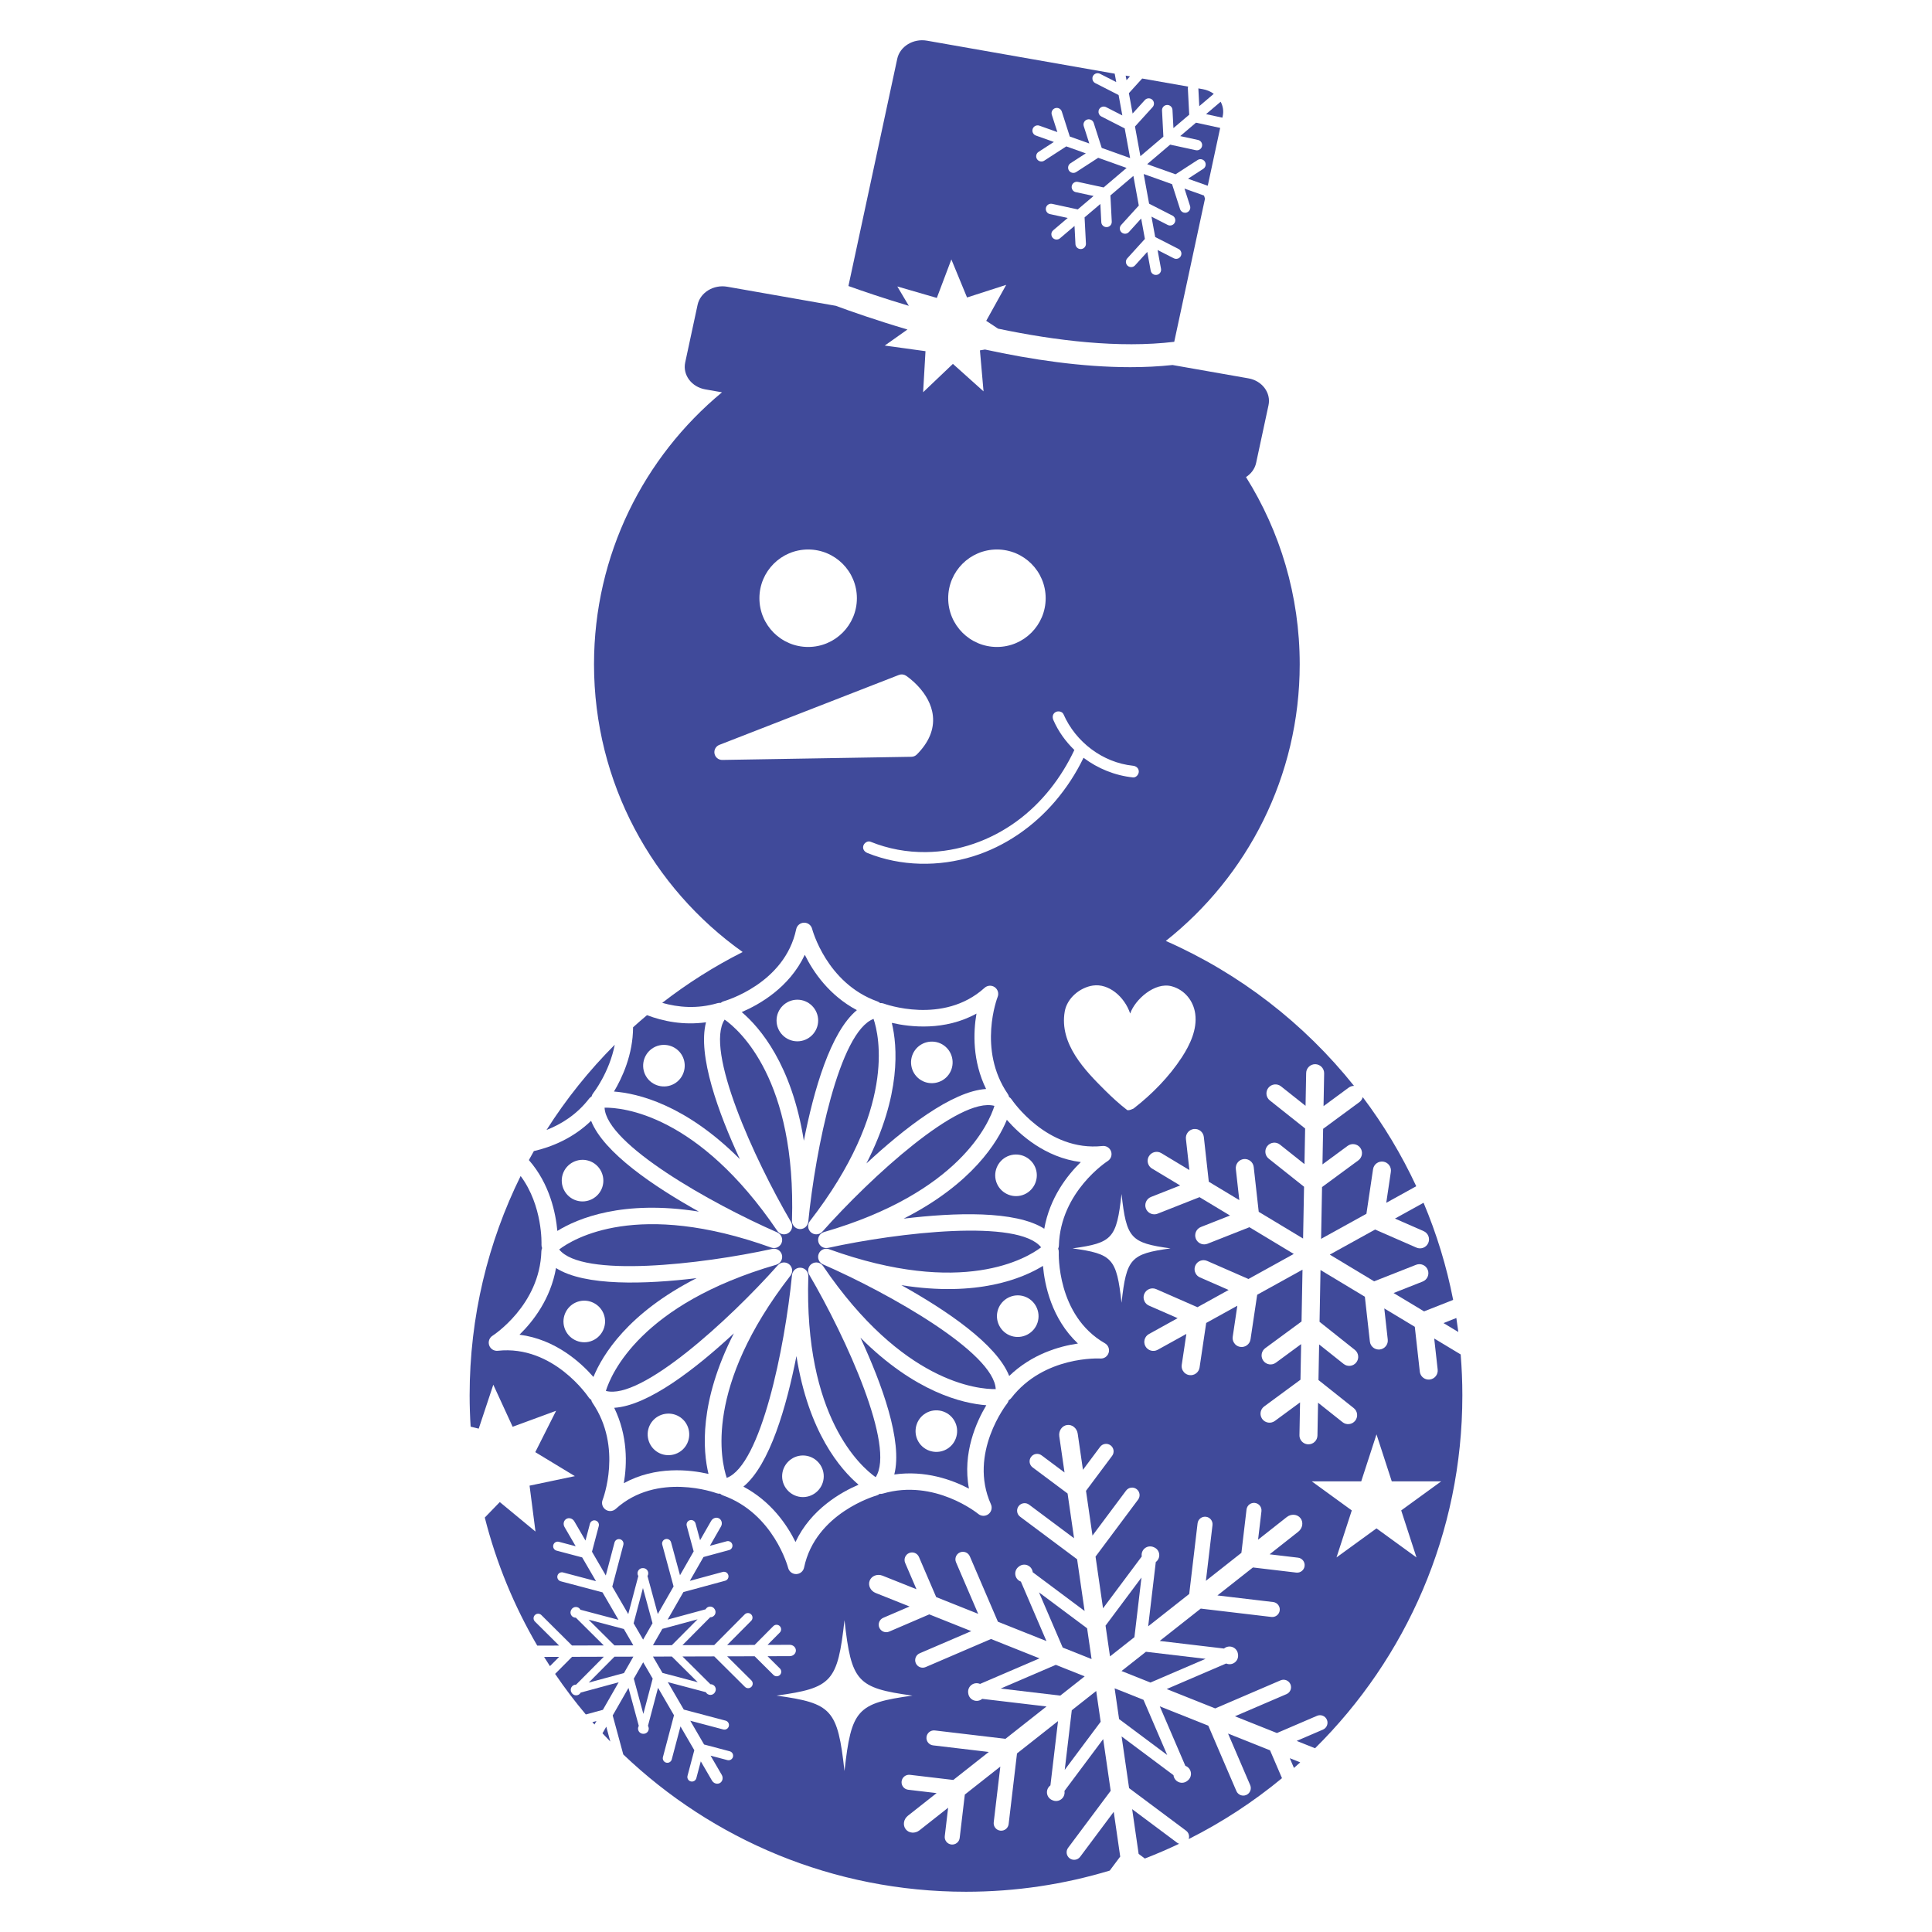 <?xml version="1.0" encoding="utf-8"?>
<!-- Generator: Adobe Illustrator 25.0.1, SVG Export Plug-In . SVG Version: 6.00 Build 0)  -->
<svg version="1.1" id="Layer_1" xmlns="http://www.w3.org/2000/svg" xmlns:xlink="http://www.w3.org/1999/xlink" x="0px" y="0px"
	 width="864px" height="864px" viewBox="0 0 864 864" enable-background="new 0 0 864 864" xml:space="preserve">
<g>
	<path fill="#404A9A" d="M263.457,491.307c0.308-0.4,0.683-0.719,1.097-0.952c0.122-0.508,0.344-1,0.694-1.434
		c0.112-0.14,7.237-9.22,9.677-21.717c-11.507,11.524-21.753,24.305-30.515,38.121
		C250.963,502.769,257.926,498.482,263.457,491.307z"/>
	<path fill="#404A9A" d="M248.655,567.08c-2.432,13.793-10.185,23.806-16.34,29.807
		c16.074,2.032,27.452,12.462,33.073,18.902c4.035-9.813,15.38-28.549,46.138-44.192
		C288.849,574.329,261.577,575.321,248.655,567.08z M264.166,599.817c-4.868,1.582-10.145-1.107-11.727-5.975
		c-1.582-4.868,1.107-10.145,5.975-11.727h0.001c4.868-1.582,10.145,1.107,11.727,5.975
		C271.723,592.958,269.034,598.236,264.166,599.817z"/>
	<polygon fill="#404A9A" points="263.202,724.319 274.778,735.824 283.228,735.798 278.981,728.493 	"/>
	<path fill="#404A9A" d="M312.546,541.838c-19.95-11.118-42.597-26.346-48.208-40.607
		c-8.181,7.9-17.736,11.722-25.593,13.541c-0.754,1.332-1.499,2.67-2.227,4.019
		c9.395,10.684,12.033,23.924,12.727,31.682C258.279,544.907,278.475,536.417,312.546,541.838z M251.668,525.105
		v-0c1.581-4.868,6.859-7.557,11.727-5.975c4.868,1.581,7.556,6.859,5.975,11.727
		c-1.582,4.868-6.859,7.557-11.727,5.975v-0C252.775,535.25,250.086,529.973,251.668,525.105z"/>
	<path fill="#404A9A" d="M265.852,771.204l0.889-1.551l-1.825,0.495C265.225,770.502,265.54,770.852,265.852,771.204z"/>
	<path fill="#404A9A" d="M269.428,775.143c1.156,1.243,2.326,2.473,3.51,3.69l-1.807-6.661L269.428,775.143z"/>
	<path fill="#404A9A" d="M276.676,752.322l-16.985,4.608c-0.388,0.732-1.156,1.232-2.041,1.234
		c-0.887,0.003-1.658-0.493-2.049-1.223l-0.007-0.011c-0.441-0.701-0.491-1.616-0.05-2.385
		c0.441-0.769,1.254-1.188,2.083-1.163l12.405-12.484l-14.204,0.044l-7.585,7.633
		c4.269,6.287,8.859,12.336,13.734,18.139l7.635-2.071L276.676,752.322z"/>
	<polygon fill="#404A9A" points="279.042,748.19 283.244,740.859 274.794,740.886 263.289,752.464 	"/>
	<path fill="#404A9A" d="M383.203,451.74c-12.366-6.576-19.494-17.044-23.298-24.75
		c-6.9,14.659-20.336,22.257-28.198,25.613c8.086,6.871,22.4,23.451,27.773,57.535
		C363.889,487.729,371.373,461.483,383.203,451.74z M347.275,456.375c0-5.119,4.188-9.306,9.307-9.306
		c5.118,0,9.306,4.188,9.306,9.306c0,5.119-4.188,9.307-9.306,9.307C351.463,465.682,347.275,461.494,347.275,456.375
		z"/>
	<path fill="#404A9A" d="M324.061,455.962c-8.979,13.641,13.201,62.374,29.695,90.534
		c0.997,1.7,0.465,3.884-1.202,4.936c-0.604,0.382-1.28,0.565-1.948,0.565c-1.171,0-2.32-0.563-3.026-1.601
		c-35.48-52.212-69.251-55.144-77.215-55.046c0.751,16.305,47.341,42.699,77.239,55.791
		c1.806,0.79,2.659,2.87,1.93,4.7c-0.731,1.832-2.782,2.751-4.633,2.085
		c-59.81-21.536-88.555-3.932-94.838,0.84c10.164,12.768,63.399,6.734,95.293-0.251
		c1.927-0.421,3.838,0.76,4.324,2.669c0.486,1.91-0.629,3.861-2.522,4.41
		c-60.619,17.61-73.844,48.825-76.214,56.427c15.736,4.322,55.241-31.828,76.928-56.219
		c1.309-1.475,3.551-1.642,5.066-0.383c1.516,1.259,1.76,3.494,0.553,5.051
		c-38.69,49.875-31.043,82.902-28.491,90.447c15.275-5.754,25.979-58.219,29.19-90.699
		c0.193-1.961,1.891-3.427,3.874-3.287c1.968,0.128,3.477,1.791,3.416,3.761c-1.985,63.107,23.624,85.323,30.116,89.92
		c8.979-13.641-13.201-62.374-29.695-90.534c-0.997-1.7-0.465-3.884,1.202-4.936
		c1.661-1.052,3.864-0.597,4.974,1.035c35.481,52.213,69.251,55.142,77.215,55.046
		c-0.754-16.306-47.342-42.699-77.239-55.79c-1.806-0.79-2.66-2.87-1.93-4.7
		c0.731-1.83,2.785-2.749,4.633-2.085c59.809,21.535,88.554,3.93,94.837-0.84
		c-10.165-12.768-63.398-6.734-95.292,0.251c-1.926,0.423-3.838-0.759-4.324-2.669
		c-0.486-1.91,0.629-3.861,2.522-4.41c60.619-17.61,73.844-48.824,76.214-56.428
		c-15.736-4.319-55.241,31.828-76.928,56.219c-0.72,0.811-1.724,1.227-2.732,1.227c-0.825,0-1.653-0.278-2.334-0.844
		c-1.516-1.26-1.76-3.494-0.553-5.051c38.69-49.875,31.043-82.902,28.491-90.447
		c-15.276,5.753-25.98,58.219-29.192,90.699c-0.187,1.881-1.77,3.295-3.635,3.295
		c-0.079,0-0.16-0.003-0.241-0.008c-1.966-0.128-3.476-1.791-3.414-3.761
		C356.162,482.774,330.553,460.559,324.061,455.962z"/>
	<path fill="#404A9A" d="M450.269,500.786c-4.035,9.813-15.38,28.55-46.138,44.193
		c22.677-2.732,49.949-3.725,62.871,4.516c2.432-13.793,10.186-23.806,16.34-29.807
		C467.268,517.656,455.89,507.226,450.269,500.786z M457.244,534.46c-4.868,1.582-10.145-1.107-11.727-5.975
		c-1.582-4.868,1.107-10.145,5.975-11.727c4.868-1.582,10.145,1.107,11.727,5.975
		C464.801,527.601,462.112,532.878,457.244,534.46z"/>
	<path fill="#404A9A" d="M403.113,574.737c19.95,11.118,42.597,26.346,48.208,40.608
		c10.075-9.729,22.234-13.273,30.739-14.51c-11.81-11.092-14.884-26.217-15.647-34.731
		C457.38,571.671,437.188,580.162,403.113,574.737z M446.288,585.718c1.582-4.868,6.859-7.557,11.727-5.975
		c4.868,1.582,7.557,6.859,5.976,11.727c-1.582,4.868-6.859,7.557-11.727,5.975
		C447.394,595.863,444.706,590.586,446.288,585.718z"/>
	<path fill="#404A9A" d="M440.985,487.005c-6.141-12.589-5.753-25.248-4.303-33.72
		c-14.2,7.807-29.534,6.056-37.867,4.149c2.503,10.311,4.337,32.138-11.35,62.87
		C404.207,504.764,425.69,487.935,440.985,487.005z M409.193,469.635c3.009-4.141,8.859-5.068,12.999-2.059
		c4.141,3.009,5.067,8.858,2.059,12.999c-3.009,4.141-8.858,5.067-12.999,2.059
		C407.112,479.626,406.185,473.776,409.193,469.635z"/>
	<path fill="#404A9A" d="M332.455,664.835c12.366,6.576,19.494,17.043,23.298,24.75
		c6.9-14.659,20.336-22.257,28.198-25.613c-8.086-6.87-22.4-23.451-27.773-57.536
		C351.769,628.846,344.285,655.092,332.455,664.835z M368.382,660.2c0,5.119-4.188,9.307-9.307,9.307
		c-5.118,0-9.306-4.188-9.306-9.307c0-5.118,4.188-9.306,9.306-9.306C364.194,650.894,368.382,655.081,368.382,660.2z
		"/>
	<path fill="#404A9A" d="M289.334,453.989c-2.106,1.769-4.18,3.574-6.218,5.418
		c-0.041,12.292-4.959,22.748-8.54,28.734c10.579,0.806,31.905,5.805,56.286,30.221
		c-9.604-20.721-18.976-46.353-15.132-61.189C305.574,458.601,296.472,456.685,289.334,453.989z M302.388,484.101
		c-4.141,3.009-9.991,2.082-12.999-2.059c-3.009-4.141-2.082-9.991,2.059-12.999
		c4.141-3.009,9.991-2.082,12.999,2.059C307.455,475.242,306.529,481.092,302.388,484.101z"/>
	<path fill="#404A9A" d="M274.676,629.576c6.137,12.588,5.75,25.244,4.3,33.715
		c14.2-7.804,29.534-6.054,37.867-4.148c-2.503-10.311-4.338-32.138,11.349-62.871
		C311.454,611.808,289.973,628.643,274.676,629.576z M306.464,646.94c-3.009,4.141-8.859,5.067-12.999,2.059
		c-4.141-3.009-5.067-8.858-2.059-12.999c3.008-4.141,8.858-5.068,12.999-2.059
		C308.546,636.949,309.473,642.799,306.464,646.94z"/>
	<path fill="#404A9A" d="M384.795,598.212c9.604,20.721,18.976,46.352,15.132,61.188
		c13.867-1.948,25.789,2.33,33.398,6.329c-3.035-15.915,3.369-29.959,7.757-37.295
		C430.503,627.627,409.176,622.628,384.795,598.212z M424.211,647.533c-4.141,3.009-9.991,2.082-13-2.059h-0
		c-3.008-4.141-2.082-9.991,2.059-12.999c4.141-3.009,9.991-2.082,12.999,2.059
		C429.278,638.674,428.351,644.524,424.211,647.533z"/>
	<path fill="#404A9A" d="M243.32,740.982c0.859,1.383,1.732,2.757,2.621,4.12l4.116-4.141L243.32,740.982z"/>
	<path fill="#404A9A" d="M636.653,550.567c2.031,0.89,2.971,3.261,2.071,5.301c-0.899,2.034-3.27,2.966-5.306,2.064
		l-18.461-8.074l-20.273,11.209l19.842,11.947l18.744-7.389c2.073-0.818,4.411,0.177,5.23,2.263
		c0.814,2.073-0.2,4.415-2.266,5.223l-13.017,5.135l13.63,8.207l13.013-5.13
		c-2.94-15.084-7.409-29.62-13.237-43.444l-12.79,7.072L636.653,550.567z"/>
	<path fill="#404A9A" d="M653.22,605.709l-11.835-7.128l1.552,13.907c0.24,2.204-1.351,4.199-3.559,4.447
		c-1.667,0.189-3.213-0.673-3.972-2.05c-0.255-0.459-0.416-0.966-0.467-1.496l-2.234-20.037l-13.644-8.217
		l1.546,13.912c0.257,2.212-1.338,4.197-3.554,4.451c-1.653,0.177-3.206-0.679-3.97-2.068
		c-0.245-0.436-0.406-0.945-0.468-1.493l-2.24-20.033l-19.835-11.946l-0.429,23.165l15.77,12.536
		c1.75,1.377,2.029,3.912,0.646,5.651c-1.376,1.738-3.903,2.033-5.646,0.65l-10.958-8.716l-0.294,15.918
		l15.775,12.545c1.743,1.382,2.021,3.914,0.646,5.652c-1.384,1.746-3.923,2.033-5.658,0.645l-10.95-8.704
		l-0.271,14.666c-0.039,2.222-1.871,3.995-4.097,3.942c-1.496-0.025-2.781-0.86-3.453-2.08
		c-0.332-0.595-0.514-1.282-0.497-2.008l0.27-14.657l-11.267,8.29c-1.792,1.314-4.315,0.93-5.642-0.861
		c-0.095-0.141-0.189-0.284-0.265-0.432c-0.98-1.753-0.52-3.983,1.133-5.193l16.227-11.948l0.294-15.926
		l-11.275,8.299c-1.787,1.327-4.303,0.943-5.619-0.839c-0.1-0.148-0.207-0.299-0.287-0.454
		c-0.965-1.729-0.515-3.976,1.132-5.186l16.235-11.942l0.427-23.162l-20.266,11.21l-2.978,19.931
		c-0.331,2.203-2.369,3.721-4.571,3.384c-1.288-0.18-2.348-0.968-2.927-2.029
		c-0.42-0.738-0.601-1.635-0.46-2.542l2.058-13.834l-13.923,7.701l-2.966,19.931
		c-0.337,2.199-2.388,3.716-4.577,3.383c-1.3-0.191-2.341-0.97-2.939-2.037
		c-0.408-0.733-0.602-1.623-0.459-2.539l2.07-13.831l-12.832,7.098c-1.943,1.069-4.394,0.37-5.48-1.584
		c-1.07-1.94-0.367-4.399,1.582-5.468l12.83-7.096l-12.814-5.609c-0.843-0.371-1.498-0.985-1.91-1.74
		c-0.586-1.062-0.688-2.371-0.166-3.565c0.9-2.039,3.263-2.961,5.3-2.064l18.451,8.078l13.941-7.71
		l-12.814-5.614c-0.851-0.365-1.5-0.976-1.911-1.733c-0.586-1.06-0.69-2.359-0.165-3.571
		c0.887-2.032,3.256-2.959,5.299-2.061l18.457,8.076l20.272-11.211l-19.841-11.95l-18.741,7.394
		c-1.909,0.756-4.033-0.045-5.002-1.786c-0.081-0.152-0.154-0.315-0.227-0.484
		c-0.809-2.063,0.204-4.399,2.272-5.22l13.023-5.13l-13.637-8.214l-18.758,7.4
		c-1.888,0.744-4.027-0.053-4.995-1.8c-0.076-0.148-0.156-0.306-0.222-0.471
		c-0.808-2.066,0.205-4.407,2.272-5.22l13.023-5.138l-12.568-7.57c-0.636-0.373-1.115-0.892-1.44-1.494
		c-0.672-1.215-0.709-2.749,0.068-4.021c1.14-1.906,3.62-2.517,5.526-1.377l12.559,7.565l-1.549-13.89
		c-0.249-2.22,1.346-4.209,3.549-4.46c2.22-0.243,4.205,1.346,4.458,3.548l2.222,20.032l13.639,8.216
		l-1.549-13.903c-0.243-2.217,1.346-4.205,3.553-4.448c2.208-0.248,4.194,1.341,4.445,3.55l2.235,20.032
		l19.841,11.951l0.43-23.159l-15.773-12.541c-0.44-0.339-0.769-0.76-1.026-1.198
		c-0.757-1.388-0.665-3.139,0.368-4.456c1.395-1.744,3.922-2.034,5.652-0.652l10.967,8.719l0.296-15.928
		l-15.779-12.542c-0.433-0.338-0.772-0.738-1.02-1.2c-0.765-1.374-0.666-3.136,0.374-4.459
		c1.381-1.73,3.92-2.015,5.65-0.633l10.962,8.704l0.273-14.665c0.039-2.221,1.864-3.992,4.092-3.953
		c2.219,0.051,3.986,1.886,3.953,4.105l-0.271,14.653l11.27-8.299c0.713-0.519,1.54-0.762,2.361-0.765
		c-22.264-27.869-51.101-50.259-84.165-64.818c36.475-28.903,59.876-73.585,59.876-123.738
		c0-30.75-8.805-59.439-24.018-83.702c2.269-1.473,3.954-3.689,4.526-6.349l5.539-25.784
		c1.189-5.532-2.842-10.937-8.958-12.012l-33.961-5.97c-6.141,0.659-12.461,0.967-18.885,0.967
		c-21.599,0-44.321-3.39-64.981-7.896l-2.268,0.381l1.611,18.328l-13.696-12.285l-13.325,12.686l1.065-18.368
		l-18.226-2.508l10.158-7.179c-14.018-4.146-25.304-8.107-32.072-10.605l-48.506-8.527
		c-6.115-1.075-12.091,2.571-13.28,8.103l-5.54,25.784c-1.188,5.532,2.842,10.937,8.958,12.012l7.505,1.319
		c-34.961,28.943-57.237,72.672-57.237,121.605c0,53.116,26.245,100.102,66.473,128.699
		c-12.743,6.432-24.779,14.061-35.967,22.731c7.008,1.997,15.55,2.832,24.694,0.145
		c0.486-0.142,0.977-0.179,1.449-0.124c0.398-0.34,0.868-0.607,1.407-0.753
		c0.416-0.116,27.25-7.787,32.363-32.208c0.35-1.666,1.803-2.871,3.505-2.905c0.024,0,0.049-0.001,0.074-0.001
		c1.671,0,3.135,1.137,3.543,2.764c0.06,0.235,6.451,24.326,29.18,32.435c0.476,0.17,0.895,0.429,1.245,0.751
		c0.521-0.041,1.057,0.018,1.577,0.216c0.324,0.12,26.591,9.745,45.116-7.033c1.26-1.142,3.144-1.264,4.542-0.29
		c1.397,0.974,1.937,2.782,1.302,4.361c-0.09,0.226-9.079,23.473,4.542,43.391
		c0.285,0.417,0.472,0.872,0.566,1.338c0.446,0.273,0.844,0.636,1.149,1.103
		c0.156,0.236,15.781,23.519,40.633,20.83c1.683-0.191,3.288,0.827,3.845,2.435
		c0.558,1.608-0.068,3.389-1.51,4.294c-0.206,0.13-21.142,13.654-21.83,37.774
		c-0.014,0.505-0.132,0.981-0.33,1.413c0.201,0.484,0.31,1.013,0.282,1.571
		c-0.016,0.339-1.053,28.302,20.63,40.735c1.477,0.847,2.174,2.6,1.679,4.23
		c-0.493,1.629-2.032,2.72-3.744,2.586c-0.249-0.014-25.132-1.38-39.864,17.729
		c-0.305,0.396-0.684,0.693-1.092,0.925c-0.12,0.517-0.344,1.018-0.699,1.46
		c-0.175,0.219-17.499,22.256-7.254,45.081c0.698,1.553,0.23,3.382-1.128,4.409
		c-0.653,0.495-1.43,0.742-2.205,0.742c-0.834,0-1.667-0.285-2.344-0.851
		c-0.188-0.155-19.513-15.888-42.672-9.089c-0.484,0.143-0.975,0.18-1.447,0.126
		c-0.398,0.339-0.867,0.606-1.404,0.752c-0.272,0.074-27.239,7.72-32.366,32.208
		c-0.349,1.666-1.803,2.871-3.505,2.905c-0.024,0-0.049,0.001-0.073,0.001c-1.671,0-3.135-1.137-3.543-2.764
		c-0.06-0.235-6.451-24.326-29.18-32.434c-0.476-0.17-0.894-0.428-1.244-0.749
		c-0.521,0.041-1.057-0.019-1.579-0.218c-0.325-0.12-26.595-9.743-45.116,7.033
		c-0.692,0.627-1.571,0.946-2.455,0.946c-0.727,0-1.456-0.217-2.087-0.656c-1.397-0.973-1.937-2.782-1.302-4.361
		c0.09-0.226,9.079-23.473-4.543-43.391c-0.288-0.421-0.474-0.881-0.568-1.352
		c-0.442-0.273-0.844-0.625-1.148-1.089c-0.155-0.235-15.764-23.517-40.633-20.83
		c-1.693,0.181-3.288-0.827-3.845-2.435c-0.558-1.608,0.068-3.389,1.51-4.294
		c0.206-0.13,21.142-13.653,21.83-37.773c0.014-0.508,0.129-0.988,0.325-1.423
		c-0.197-0.481-0.305-1.007-0.277-1.56c0.012-0.264,0.64-17.282-9.323-30.671
		c-14.603,29.582-22.808,62.888-22.808,98.111c0,4.697,0.163,9.356,0.451,13.981l3.611,0.891l6.526-19.645
		l8.653,18.805l19.428-7.146l-9.307,18.49l17.7,10.734l-20.259,4.252l2.644,20.531l-15.955-13.188l-6.709,6.925
		c5.153,20.36,13.122,39.595,23.464,57.275l9.768-0.03l-10.82-10.752c-0.8-0.794-0.804-2.086-0.009-2.886
		c0.794-0.801,2.088-0.805,2.887-0.009l13.716,13.629l14.201-0.044l-12.483-12.405
		c-0.828,0.031-1.644-0.384-2.09-1.148c-0.446-0.767-0.401-1.683,0.034-2.387l0.007-0.009
		c0.386-0.734,1.155-1.235,2.042-1.238c0.885-0.003,1.656,0.494,2.049,1.223l17.012,4.503l-7.141-12.279
		l-18.692-4.946c-1.09-0.289-1.74-1.406-1.452-2.496c0.289-1.09,1.407-1.74,2.496-1.452l14.746,3.902
		l-6.179-10.624l-11.468-3.033c-1.09-0.289-1.739-1.407-1.452-2.497c0.289-1.09,1.406-1.74,2.497-1.452
		l7.521,1.991l-4.99-8.58c-0.762-1.312-0.402-2.945,0.807-3.647c1.208-0.704,2.806-0.208,3.569,1.102l4.991,8.581
		l1.99-7.523c0.289-1.09,1.406-1.739,2.495-1.45c1.09,0.288,1.741,1.405,1.452,2.495l-3.034,11.467l6.178,10.624
		l3.902-14.745c0.288-1.09,1.405-1.74,2.496-1.452c1.089,0.288,1.738,1.406,1.451,2.495l-4.946,18.693l7.14,12.278
		l4.5-17.013c-0.439-0.703-0.489-1.616-0.048-2.385c0.441-0.769,1.255-1.189,2.083-1.164l0.011,0.001
		c0.828-0.03,1.645,0.384,2.09,1.151c0.446,0.765,0.403,1.679-0.034,2.385l4.608,16.983l7.063-12.321
		l-5.062-18.662c-0.296-1.088,0.348-2.209,1.436-2.505c1.088-0.295,2.207,0.348,2.503,1.437l3.993,14.72
		l6.111-10.662l-3.106-11.448c-0.294-1.089,0.348-2.211,1.436-2.506c1.088-0.294,2.211,0.348,2.504,1.436
		l2.038,7.509l4.936-8.61c0.754-1.318,2.349-1.821,3.562-1.127c1.212,0.695,1.584,2.326,0.828,3.642l-4.936,8.611
		l7.511-2.037c1.088-0.295,2.209,0.346,2.503,1.435c0.294,1.088-0.346,2.209-1.435,2.505l-11.45,3.106
		l-6.111,10.662l14.721-3.994c1.09-0.294,2.209,0.348,2.503,1.436c0.296,1.088-0.346,2.209-1.434,2.504
		l-18.662,5.064l-7.062,12.323l16.984-4.609c0.388-0.733,1.156-1.232,2.041-1.235
		c0.886-0.003,1.657,0.494,2.049,1.224l0.008,0.01c0.44,0.701,0.489,1.615,0.049,2.385
		c-0.441,0.767-1.256,1.189-2.083,1.163l-12.405,12.483l14.203-0.044l13.63-13.714
		c0.794-0.801,2.087-0.805,2.888-0.009c0.799,0.793,0.803,2.085,0.009,2.886l-10.752,10.819l12.288-0.038
		l8.364-8.415c0.793-0.799,2.085-0.803,2.886-0.009c0.799,0.795,0.802,2.088,0.009,2.888l-5.485,5.518l9.926-0.031
		c1.517-0.005,2.751,1.125,2.755,2.523c0.004,1.398-1.222,2.534-2.74,2.54l-9.926,0.031l5.519,5.485
		c0.799,0.795,0.803,2.086,0.009,2.887c-0.794,0.799-2.087,0.804-2.886,0.009l-8.416-8.363l-12.288,0.038
		l10.819,10.752c0.798,0.795,0.803,2.087,0.009,2.887c-0.796,0.8-2.09,0.803-2.888,0.009l-13.715-13.63
		l-14.203,0.044l12.483,12.406c0.828-0.031,1.645,0.384,2.09,1.15c0.446,0.766,0.401,1.682-0.034,2.386
		l-0.008,0.011c-0.386,0.732-1.153,1.232-2.039,1.235c-0.886,0.003-1.658-0.492-2.049-1.222l-17.014-4.502
		l7.14,12.278l18.694,4.945c1.09,0.289,1.738,1.407,1.448,2.497c-0.285,1.091-1.403,1.74-2.495,1.451
		l-14.745-3.902l6.179,10.624l11.468,3.034c1.092,0.288,1.74,1.406,1.452,2.497
		c-0.287,1.089-1.406,1.74-2.497,1.451l-7.521-1.991l4.99,8.58c0.763,1.312,0.401,2.944-0.805,3.647
		c-1.211,0.703-2.808,0.209-3.569-1.103l-4.992-8.58l-1.989,7.522c-0.288,1.09-1.405,1.74-2.495,1.452
		c-1.092-0.289-1.74-1.406-1.452-2.496l3.035-11.47l-6.177-10.623l-3.903,14.746
		c-0.285,1.09-1.405,1.739-2.494,1.451c-1.09-0.289-1.74-1.406-1.452-2.495l4.946-18.694l-7.14-12.278
		l-4.5,17.014c0.44,0.702,0.489,1.617,0.049,2.385c-0.441,0.768-1.257,1.188-2.085,1.163h-0.011
		c-0.828,0.031-1.644-0.385-2.089-1.15c-0.446-0.766-0.403-1.68,0.034-2.385l-4.608-16.985l-7.063,12.323
		l4.728,17.428C318.576,822.635,372.559,846,432,846c22.357,0,43.936-3.319,64.287-9.467l4.678-6.265l-2.9-20.007
		l-15.016,20.108c-1.11,1.484-3.213,1.789-4.701,0.681c-1.486-1.111-1.79-3.218-0.682-4.702l19.035-25.488
		l-3.352-23.126l-17.326,23.199c0.241,1.342-0.245,2.767-1.39,3.67c-1.145,0.902-2.648,1.042-3.894,0.496
		l-0.019-0.01c-1.281-0.46-2.274-1.593-2.483-3.036c-0.209-1.443,0.419-2.814,1.517-3.619l3.404-28.754
		l-18.351,14.467l-3.738,31.593c-0.22,1.843-1.89,3.155-3.732,2.935c-1.843-0.213-3.158-1.883-2.94-3.728
		l2.951-24.92l-15.879,12.519l-2.294,19.381c-0.218,1.845-1.888,3.158-3.731,2.942
		c-1.841-0.216-3.159-1.889-2.94-3.732l1.505-12.711l-12.824,10.109c-1.961,1.546-4.703,1.334-6.127-0.469
		c-1.424-1.81-0.989-4.527,0.973-6.069l12.823-10.113l-12.712-1.503c-1.842-0.217-3.158-1.887-2.941-3.729
		c0.218-1.845,1.888-3.158,3.73-2.942l19.384,2.294l15.878-12.516l-24.922-2.952
		c-1.841-0.213-3.158-1.886-2.939-3.728c0.219-1.842,1.888-3.158,3.729-2.941l31.593,3.74l18.351-14.467
		l-28.753-3.401c-1.042,0.878-2.52,1.171-3.873,0.63c-1.353-0.54-2.226-1.773-2.376-3.128l-0.003-0.018
		c-0.241-1.342,0.247-2.767,1.391-3.669c1.145-0.903,2.644-1.044,3.893-0.496l26.603-11.429l-21.705-8.66
		l-29.229,12.558c-1.703,0.732-3.678-0.055-4.41-1.761c-0.733-1.703,0.055-3.679,1.76-4.412l23.056-9.905
		l-18.778-7.492l-17.933,7.705c-1.705,0.731-3.679-0.057-4.412-1.761c-0.732-1.704,0.056-3.679,1.76-4.41
		l11.762-5.055l-15.167-6.052c-2.318-0.925-3.508-3.406-2.656-5.543c0.854-2.135,3.424-3.115,5.743-2.19
		l15.166,6.052l-5.053-11.763c-0.732-1.704,0.057-3.679,1.76-4.41c1.704-0.734,3.68,0.053,4.411,1.758
		l7.705,17.934l18.779,7.494l-9.907-23.058c-0.731-1.705,0.055-3.681,1.761-4.413
		c1.705-0.731,3.679,0.057,4.412,1.761l12.556,29.231l21.704,8.66l-11.428-26.603
		c-1.282-0.464-2.273-1.598-2.482-3.04c-0.209-1.445,0.421-2.814,1.518-3.62l0.016-0.013
		c1.04-0.88,2.519-1.173,3.873-0.632c1.355,0.54,2.225,1.768,2.375,3.123l23.2,17.324l-3.353-23.126
		l-25.489-19.033c-1.487-1.108-1.793-3.215-0.681-4.701c1.111-1.486,3.215-1.791,4.701-0.681l20.108,15.018
		l-2.901-20.011l-15.639-11.679c-1.486-1.11-1.791-3.213-0.681-4.701c1.109-1.487,3.213-1.792,4.7-0.681
		l10.255,7.66l-2.343-16.16c-0.358-2.472,1.195-4.742,3.472-5.072c2.274-0.33,4.412,1.406,4.77,3.877
		l2.342,16.16l7.66-10.257c1.107-1.487,3.214-1.793,4.699-0.681c1.488,1.111,1.793,3.215,0.682,4.701
		l-11.677,15.639l2.901,20.011l15.016-20.109c1.108-1.486,3.213-1.791,4.699-0.681
		c1.488,1.109,1.793,3.216,0.681,4.701l-19.033,25.491l3.352,23.123l17.324-23.198
		c-0.241-1.342,0.245-2.767,1.388-3.669c1.146-0.903,2.649-1.043,3.896-0.496l0.017,0.009
		c1.284,0.46,2.279,1.595,2.488,3.04c0.209,1.442-0.422,2.812-1.52,3.62l-3.405,28.752l18.352-14.468
		l3.74-31.59c0.219-1.842,1.888-3.158,3.731-2.941c1.842,0.218,3.16,1.889,2.941,3.73l-2.95,24.921
		l15.878-12.519l2.291-19.38c0.22-1.842,1.89-3.158,3.732-2.942c1.842,0.219,3.159,1.888,2.942,3.732
		l-1.506,12.711l12.824-10.11c1.961-1.546,4.705-1.334,6.127,0.473c1.426,1.805,0.986,4.522-0.971,6.067
		l-12.825,10.111l12.714,1.504c1.842,0.218,3.158,1.888,2.938,3.729c-0.217,1.842-1.887,3.16-3.729,2.941
		l-19.381-2.295L544.439,713.487l24.92,2.951c1.842,0.217,3.158,1.887,2.941,3.73
		c-0.218,1.841-1.888,3.156-3.73,2.94l-31.592-3.74l-18.351,14.466l28.752,3.402
		c1.044-0.877,2.519-1.171,3.873-0.628c1.355,0.54,2.226,1.77,2.378,3.125l0.002,0.019
		c0.241,1.342-0.245,2.768-1.391,3.671c-1.143,0.902-2.642,1.045-3.893,0.495l-26.6,11.429l21.701,8.66
		l29.23-12.556c1.704-0.734,3.679,0.057,4.411,1.761c0.731,1.705-0.057,3.676-1.762,4.41l-23.055,9.904
		l18.778,7.492l17.931-7.703c1.706-0.731,3.683,0.056,4.414,1.761c0.731,1.705-0.057,3.682-1.761,4.41
		l-11.76,5.054l8.226,3.283c40.668-40.234,65.871-96.069,65.871-157.796
		C653.973,617.858,653.713,611.75,653.22,605.709z M408.044,758.285c-24.811,3.417-27.306,6.188-30.384,33.735
		c-3.078-27.547-5.574-30.318-30.384-33.735c24.811-3.418,27.306-6.188,30.384-33.735
		C380.738,752.097,383.233,754.867,408.044,758.285z M445.834,245.736c12.037,0,21.795,9.758,21.795,21.795
		c0,12.037-9.758,21.795-21.795,21.795c-12.037,0-21.795-9.758-21.795-21.795
		C424.039,255.494,433.797,245.736,445.834,245.736z M361.408,245.736c12.037,0,21.795,9.758,21.795,21.795
		c0,12.037-9.758,21.795-21.795,21.795c-12.037,0-21.795-9.758-21.795-21.795
		C339.613,255.494,349.371,245.736,361.408,245.736z M323.017,339.851c-0.019,0-0.039,0-0.059,0
		c-1.664,0-3.099-1.177-3.422-2.815c-0.325-1.657,0.583-3.309,2.157-3.922l80.302-31.275
		c1.052-0.41,2.239-0.285,3.183,0.337c0.446,0.293,10.922,7.306,12.021,17.99
		c0.621,6.031-1.798,11.834-7.189,17.247c-0.64,0.643-1.506,1.011-2.413,1.026L323.017,339.851z M435.216,382.945
		c-15.321,4.779-32.373,4.565-47.309-1.483c-1.313-0.532-2.235-1.72-1.824-3.213c0.343-1.248,1.905-2.354,3.213-1.824
		c7.87,3.187,16.254,4.733,24.741,4.639c14.697-0.162,28.895-5.187,40.722-13.843
		c11.136-8.151,19.858-19.38,25.702-31.828c-3.921-3.781-7.154-8.281-9.373-13.347
		c-0.568-1.297-0.396-2.794,0.937-3.574c1.117-0.653,3.008-0.355,3.574,0.937
		c5.432,12.401,17.502,21.625,31.063,23.031c1.409,0.146,2.612,1.079,2.612,2.612c0,1.307-1.207,2.758-2.612,2.612
		c-8.035-0.833-15.713-3.962-22.106-8.782c-3.391,7.028-7.678,13.593-12.752,19.527
		C462.133,369.718,449.461,378.502,435.216,382.945z M494.181,487.612c-8.787-8.725-20.556-20.718-18.028-35.257
		c1.041-5.985,6.747-10.729,12.577-11.61c6.995-1.057,14.125,4.874,16.686,12.508
		c2.147-6.216,10.981-14.222,18.56-12.185c5.756,1.547,9.746,6.47,10.539,12.312
		c0.939,6.92-2.305,13.793-5.982,19.437c-5.669,8.702-13.349,16.536-21.558,22.891
		c-0.117,0.09-0.316,0.174-0.558,0.245c-0.768,0.401-1.975,0.747-2.4,0.42
		C500.545,493.698,497.289,490.698,494.181,487.612z M501.555,582.609c-2.219-19.86-4.018-21.858-21.905-24.322
		c17.887-2.464,19.686-4.461,21.905-24.322c2.219,19.86,4.019,21.858,21.906,24.322
		C505.573,560.752,503.774,562.749,501.555,582.609z M633.459,696.491l-17.883-12.993l-17.883,12.993l6.831-21.023
		l-17.883-12.993h22.105l6.831-21.023l6.831,21.023h22.104l-17.883,12.993L633.459,696.491z"/>
	<path fill="#404A9A" d="M591.413,520.724l11.26-8.288c1.787-1.321,4.315-0.935,5.637,0.845
		c1.315,1.789,0.929,4.317-0.852,5.639l-16.233,11.936l-0.428,23.158l20.272-11.208l2.964-19.917
		c0.326-2.213,2.382-3.728,4.579-3.395c2.197,0.327,3.711,2.371,3.38,4.577l-2.055,13.833l13.411-7.415
		c-6.59-14.159-14.628-27.507-23.927-39.853c-0.226,0.86-0.719,1.657-1.489,2.23l-16.223,11.946L591.413,520.724z"
		/>
	<polygon fill="#404A9A" points="496.399,740.749 507.316,732.143 510.471,705.477 494.404,726.991 	"/>
	<polygon fill="#404A9A" points="474.155,758.285 485.071,749.678 472.161,744.527 447.487,755.128 	"/>
	<polygon fill="#404A9A" points="287.708,766.46 291.883,750.681 287.635,743.377 283.434,750.707 	"/>
	<polygon fill="#404A9A" points="486.163,728.186 464.646,712.12 475.246,736.793 488.158,741.944 	"/>
	<polygon fill="#404A9A" points="283.356,725.949 287.603,733.253 291.806,725.922 287.532,710.17 	"/>
	<polygon fill="#404A9A" points="490.227,756.22 479.309,764.823 476.153,791.49 492.221,769.975 	"/>
	<path fill="#404A9A" d="M652.173,595.68c-0.267-2.097-0.565-4.184-0.89-6.262l-5.747,2.266L652.173,595.68z"/>
	<polygon fill="#404A9A" points="296.258,748.136 312.037,752.311 300.46,740.806 292.012,740.832 	"/>
	<path fill="#404A9A" d="M578.663,790.631c0.938-0.827,1.877-1.653,2.801-2.494l-4.673-1.864L578.663,790.631z"/>
	<path fill="#404A9A" d="M549.19,775.261l9.905,23.056c0.731,1.708-0.057,3.679-1.762,4.41
		c-1.704,0.734-3.679-0.053-4.41-1.758l-12.56-29.23l-21.704-8.657l11.431,26.6
		c1.283,0.463,2.275,1.599,2.483,3.04c0.209,1.443-0.422,2.814-1.521,3.619l-0.015,0.015
		c-1.04,0.878-2.518,1.17-3.873,0.63c-1.352-0.541-2.227-1.772-2.376-3.124l-23.198-17.324l3.352,23.126
		l25.488,19.034c1.19,0.886,1.608,2.406,1.166,3.742c14.951-7.52,28.941-16.669,41.722-27.232l-5.351-12.456
		L549.19,775.261z"/>
	<polygon fill="#404A9A" points="514.467,752.441 539.138,741.84 512.471,738.682 501.555,747.288 	"/>
	<polygon fill="#404A9A" points="521.98,784.847 511.379,760.174 498.468,755.022 500.462,768.78 	"/>
	<polygon fill="#404A9A" points="296.196,728.44 291.994,735.77 300.444,735.744 311.949,724.166 	"/>
	<path fill="#404A9A" d="M506.307,809.066l2.9,20.007l2.769,2.068c5.209-2.013,10.323-4.213,15.333-6.599
		c-0.313-0.11-0.618-0.252-0.897-0.461L506.307,809.066z"/>
	<path fill="#404A9A" d="M535.759,62.588c1.262,0.274,2.071,1.518,1.792,2.785c-0.279,1.264-1.524,2.069-2.789,1.789
		l-11.463-2.479l-10.275,8.731l12.697,4.53l9.842-6.375c1.089-0.705,2.537-0.407,3.245,0.689
		c0.703,1.089,0.395,2.542-0.691,3.241l-6.835,4.43l8.722,3.111l0.135-0.088l5.532-25.748l-10.815-2.342
		l-7.059,5.999L535.759,62.588z"/>
	<path fill="#404A9A" d="M542.802,41.961c-1.393-1.023-3.069-1.762-4.944-2.092l-1.948-0.343l0.41,7.943
		L542.802,41.961z"/>
	<path fill="#404A9A" d="M401.283,128.11l17.67,5.126l6.501-17.212l7.01,17.011l17.51-5.648l-8.929,16.086
		l5.281,3.502c25.727,5.394,54.176,8.851,78.796,5.884l13.757-64.03l-0.441-1.376l-8.731-3.116l2.486,7.759
		c0.401,1.233-0.28,2.549-1.515,2.949c-0.923,0.292-1.907-0.018-2.503-0.723c-0.19-0.22-0.341-0.492-0.439-0.798
		l-3.586-11.171l-12.693-4.53l2.425,13.265l10.442,5.335c1.157,0.584,1.608,1.998,1.02,3.15
		c-0.585,1.15-1.992,1.609-3.146,1.021l-7.256-3.71l1.666,9.115l10.446,5.34c1.153,0.588,1.604,2,1.02,3.15
		c-0.588,1.155-2.004,1.612-3.154,1.02l-7.25-3.704l1.535,8.399c0.234,1.272-0.607,2.495-1.883,2.721
		c-0.856,0.158-1.686-0.17-2.21-0.789c-0.258-0.301-0.441-0.672-0.515-1.088l-1.534-8.393l-5.473,6.028
		c-0.871,0.956-2.355,1.028-3.318,0.159c-0.07-0.069-0.141-0.14-0.201-0.216
		c-0.761-0.887-0.755-2.213,0.048-3.093l7.881-8.687l-1.667-9.12l-5.476,6.034
		c-0.867,0.963-2.346,1.034-3.303,0.169c-0.074-0.073-0.152-0.147-0.216-0.226c-0.75-0.875-0.752-2.209,0.049-3.089
		l7.887-8.684l-2.425-13.264l-10.27,8.731l0.598,11.714c0.065,1.295-0.923,2.396-2.218,2.457
		c-0.755,0.045-1.451-0.281-1.904-0.82c-0.325-0.372-0.531-0.864-0.555-1.397l-0.42-8.13l-7.056,5.998
		l0.605,11.713c0.061,1.293-0.934,2.395-2.222,2.457c-0.763,0.041-1.447-0.283-1.911-0.824
		c-0.317-0.371-0.53-0.856-0.555-1.395l-0.413-8.129l-6.503,5.528c-0.985,0.834-2.464,0.718-3.309-0.272
		c-0.834-0.984-0.716-2.468,0.273-3.302l6.503-5.527l-7.957-1.723c-0.524-0.114-0.969-0.389-1.29-0.772
		c-0.457-0.539-0.666-1.273-0.506-2.015c0.279-1.267,1.52-2.065,2.786-1.789l11.457,2.482l7.065-6.005
		l-7.957-1.726c-0.527-0.111-0.968-0.384-1.29-0.769c-0.456-0.537-0.666-1.266-0.506-2.018
		c0.272-1.261,1.517-2.063,2.786-1.786l11.461,2.481l10.274-8.732l-12.697-4.532l-9.84,6.378
		c-1.002,0.651-2.306,0.439-3.06-0.443c-0.064-0.077-0.124-0.162-0.185-0.25
		c-0.699-1.084-0.39-2.533,0.695-3.24l6.838-4.428l-8.727-3.115l-9.849,6.384
		c-0.992,0.642-2.303,0.434-3.057-0.452c-0.06-0.076-0.124-0.157-0.181-0.243
		c-0.699-1.085-0.391-2.538,0.695-3.24l6.838-4.432l-8.043-2.871c-0.406-0.139-0.739-0.38-0.994-0.687
		c-0.524-0.616-0.721-1.487-0.424-2.302c0.43-1.219,1.775-1.853,2.994-1.422l8.037,2.869l-2.484-7.747
		c-0.399-1.238,0.283-2.556,1.51-2.954c1.238-0.395,2.555,0.283,2.952,1.511l3.576,11.172l8.728,3.116
		l-2.486-7.753c-0.394-1.236,0.283-2.554,1.515-2.947c1.231-0.396,2.547,0.282,2.945,1.513l3.583,11.171
		l12.697,4.532l-2.423-13.262l-10.444-5.337c-0.29-0.143-0.526-0.345-0.723-0.565
		c-0.592-0.705-0.741-1.714-0.304-2.584c0.595-1.156,2.003-1.612,3.15-1.024l7.262,3.711l-1.667-9.121
		l-10.447-5.338c-0.286-0.143-0.525-0.332-0.72-0.567c-0.595-0.696-0.742-1.713-0.3-2.587
		c0.589-1.146,2.004-1.601,3.15-1.012l7.257,3.703l-0.686-3.756L414.533,18.188
		c-6.115-1.075-12.091,2.571-13.28,8.103l-21.832,101.617c6.296,2.261,15.666,5.465,27.01,8.859L401.283,128.11z"/>
	<polygon fill="#404A9A" points="505.331,34.15 503.409,33.812 503.783,35.856 	"/>
	<path fill="#404A9A" d="M506.51,50.775l5.469-6.026c0.867-0.96,2.354-1.031,3.313-0.167
		c0.956,0.869,1.028,2.356,0.164,3.315l-7.886,8.68l2.424,13.262l10.274-8.73l-0.604-11.705
		c-0.069-1.3,0.929-2.402,2.221-2.464c1.291-0.066,2.391,0.925,2.456,2.222l0.422,8.129l7.061-6
		l-0.605-11.714c-0.015-0.298,0.032-0.585,0.12-0.852l-20.551-3.613l-5.945,6.552L506.51,50.775z"/>
	<path fill="#404A9A" d="M546.656,52.625l0.16-0.744c0.483-2.246,0.093-4.467-0.936-6.39
		c-0.009,0.008-0.015,0.017-0.024,0.025l-6.503,5.526L546.656,52.625z"/>
</g>
</svg>
